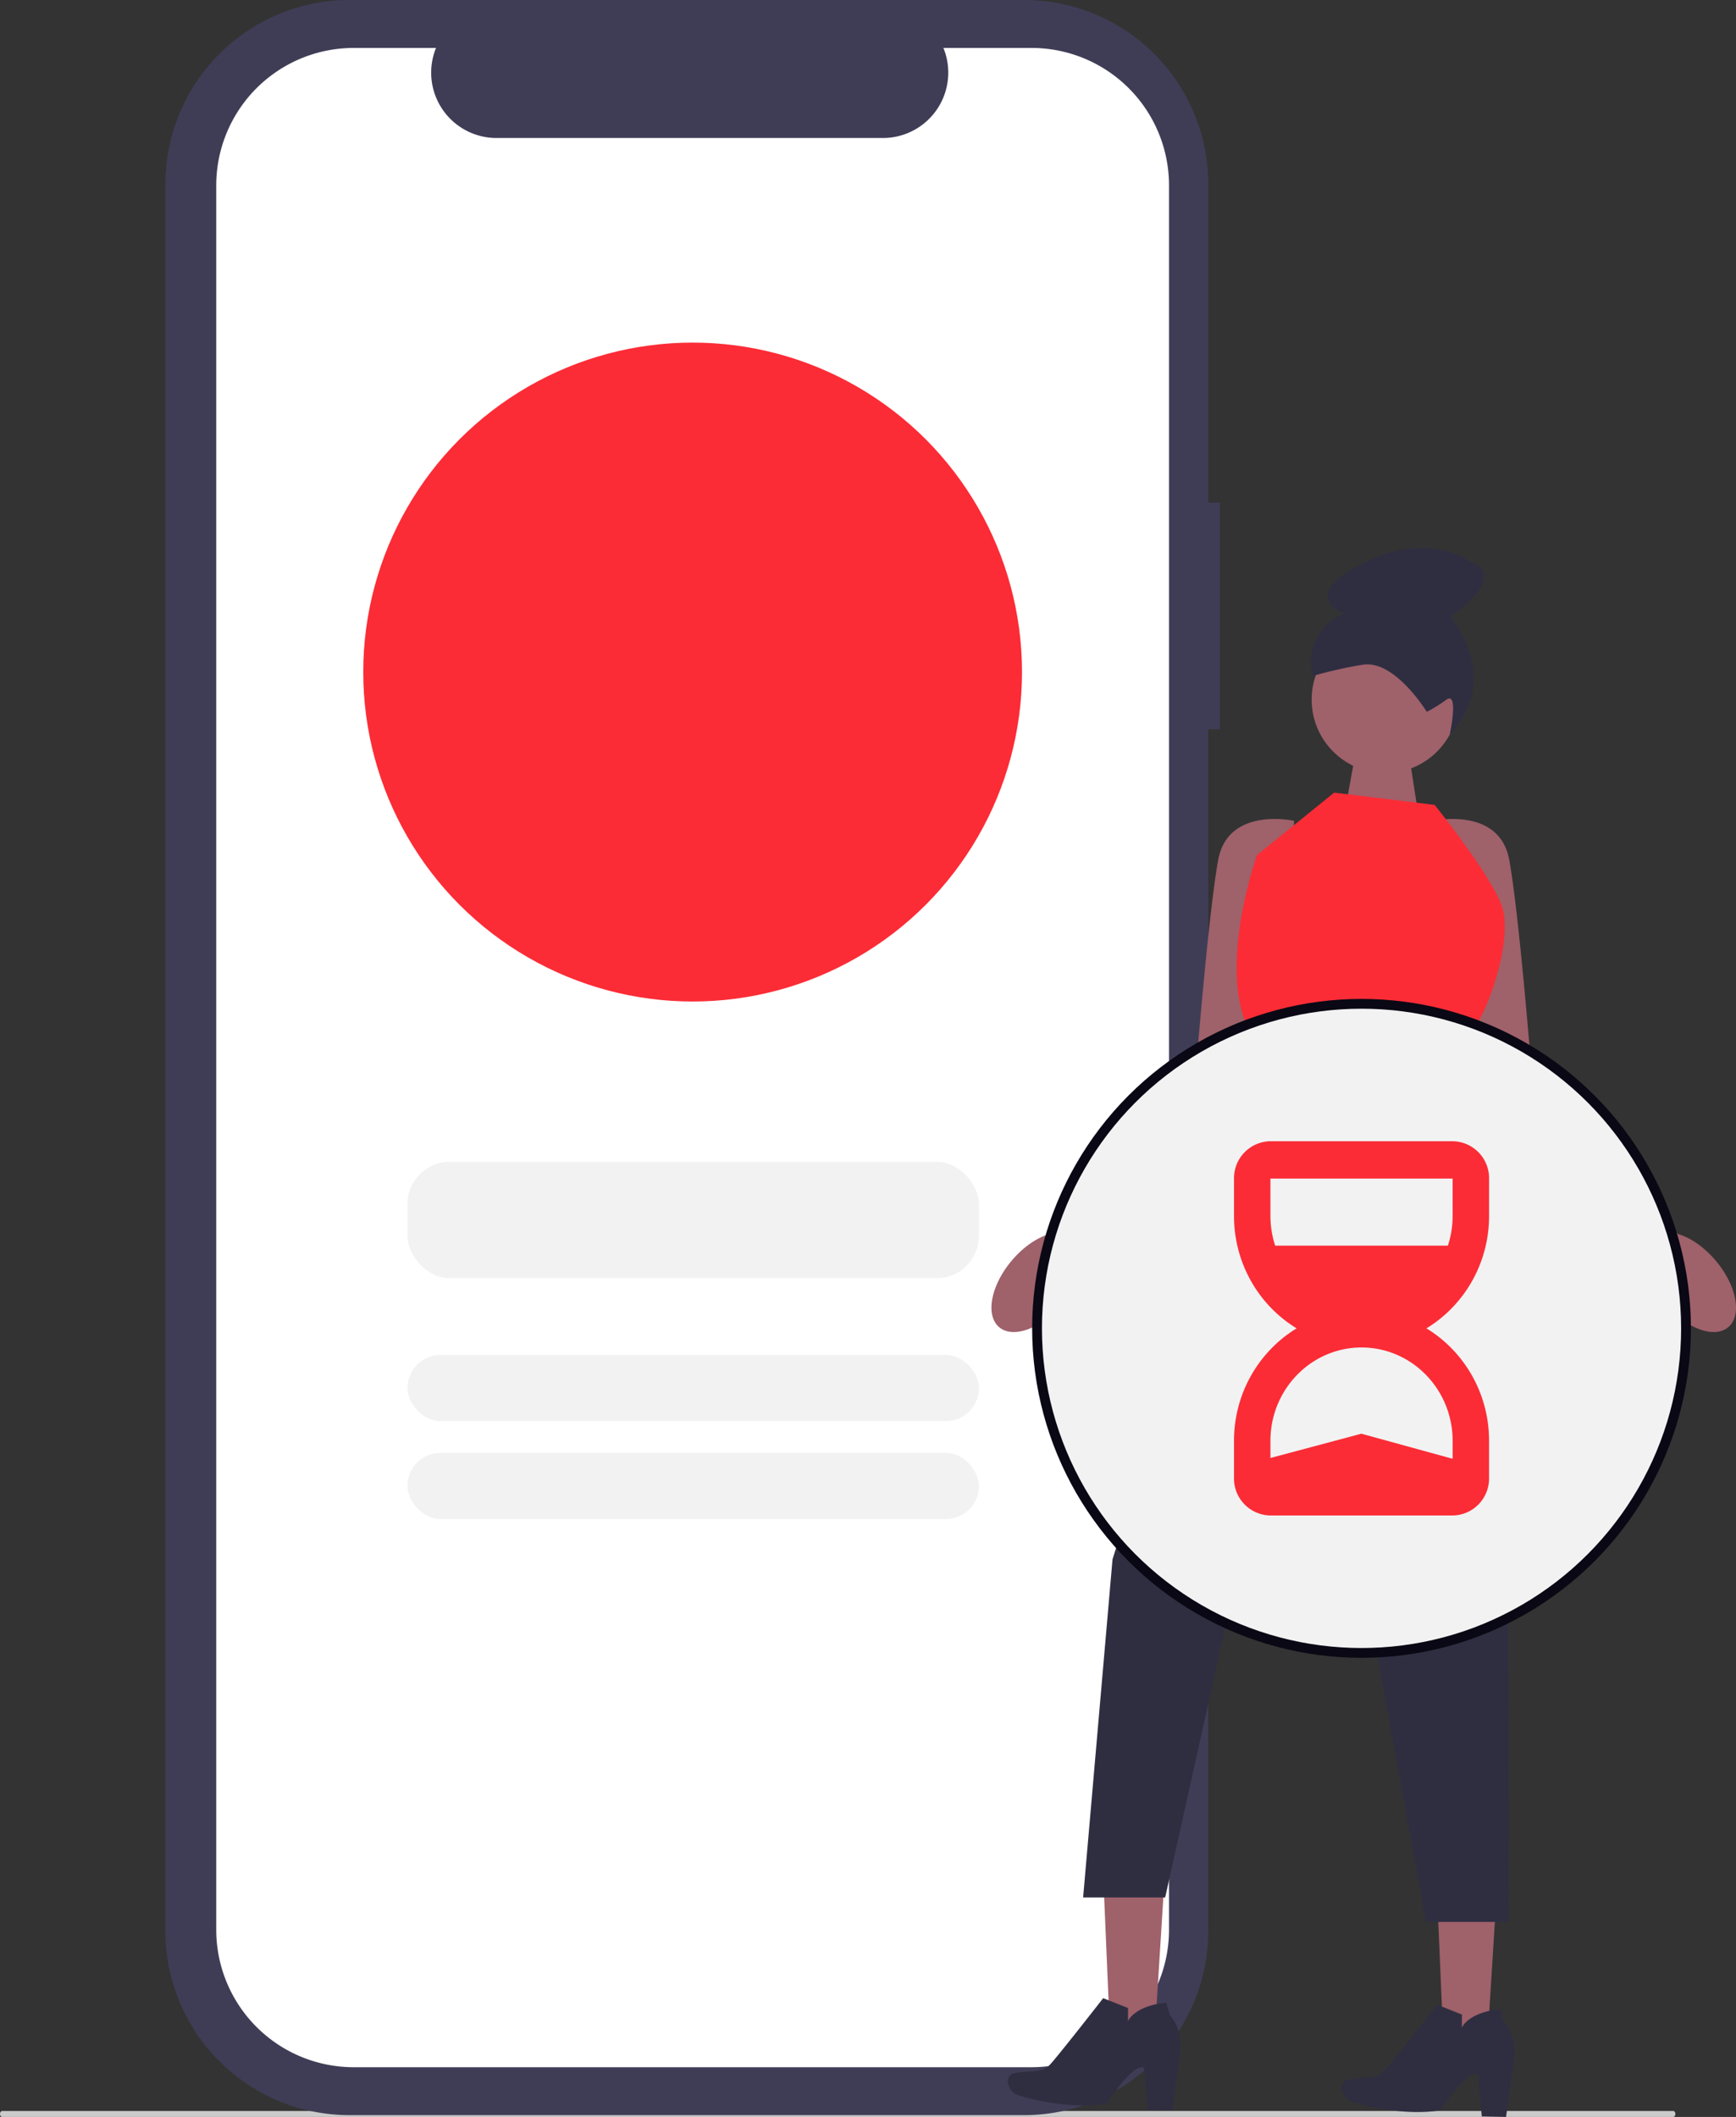 <svg xmlns="http://www.w3.org/2000/svg" width="656.131" height="799.931" viewBox="0 0 656.131 799.931" xmlns:xlink="http://www.w3.org/1999/xlink" role="img" artist="Katerina Limpitsouni" source="https://undraw.co/"><rect x="0" y="0" width="656.131" height="799.931" fill="#333333" stroke="none"/><g transform="translate(-232 -92)"><path d="M632.432,712.957H.786c-.434,0-.786-.5-.786-1.122s.352-1.122.786-1.122H632.432c.434,0,.786.5.786,1.122S632.866,712.957,632.432,712.957Z" transform="translate(232 178.973)" fill="#cbcbcb"/><path d="M484.219,189.932h-4.392V69.629A69.628,69.628,0,0,0,410.2,0H155.319A69.629,69.629,0,0,0,85.691,69.628v660a69.629,69.629,0,0,0,69.628,69.629H410.2a69.629,69.629,0,0,0,69.629-69.629h0V275.566h4.392Z" transform="translate(208.828 92)" fill="#3f3d56"/><path d="M462.914,68.142V727.167a51.953,51.953,0,0,1-51.907,52h-256.2a51.963,51.963,0,0,1-52-51.926V68.142a51.963,51.963,0,0,1,51.926-52h31.141a24.7,24.7,0,0,0,22.874,34.03H354.773a24.7,24.7,0,0,0,22.874-34.03h33.267a51.953,51.953,0,0,1,52,51.906v.093Z" transform="translate(210.922 93.975)" fill="#fff"/><g transform="translate(-364 -55.434)"><path d="M587.47,295.943c-4.381-5.219-9.629-8.765-14.341-10.13l-55.418-62.647s-4.628-58.316-8.331-78.681-28.7-14.811-28.7-14.811l2.777,58.316L499.2,250.936l64.848,55.055a37.8,37.8,0,0,0,4.184,6.106c7.889,9.4,18.592,13.4,23.905,8.937s3.225-15.695-4.665-25.091Z" transform="translate(657.058 327.918)" fill="#9f616a"/><path d="M413.325,295.943c4.381-5.219,9.629-8.765,14.34-10.13l55.418-62.647s4.628-58.316,8.331-78.681,28.7-14.811,28.7-14.811l-2.777,58.316L501.6,250.936l-64.848,55.055a37.787,37.787,0,0,1-4.183,6.106c-7.889,9.4-18.592,13.4-23.905,8.937s-3.225-15.695,4.665-25.091Z" transform="translate(565 327.918)" fill="#9f616a"/><path d="M463.859,140.048l4.517-24.714,17.6-1.2,5.265,34.067Z" transform="translate(641.223 309.677)" fill="#9f616a"/><g transform="translate(976.924 853.263)"><path d="M448.085,308.22l-23.456-1.34,3.077,71.987,15.894.909Z" transform="translate(-388.704 -306.88)" fill="#9f616a"/><path d="M447.109,328.974l9.4,3.715-.012,4.937s2.267-5.714,14.435-6.961l1.453,4.787s4.719,4.7,3.91,13.188l-3.1,22.743-9.177-.183-1.482-15.826s-2.528-3.591-14.172,13.473c0,0-12.827,2.8-32.691-2.971a5.914,5.914,0,0,1-4.591-5.5,3,3,0,0,1,2.633-3.107c5.072-1.162,10.024.311,13.3-3.2S447.109,328.974,447.109,328.974Z" transform="translate(-411.081 -279.748)" fill="#2f2e41"/></g><g transform="translate(1103.143 853.263)"><path d="M504.587,308.22l-23.456-1.34,3.077,71.987,15.894.909Z" transform="translate(-445.537 -306.88)" fill="#9f616a"/><path d="M503.594,328.974l9.392,3.715-.012,4.937s2.266-5.714,14.428-6.961l1.452,4.787s4.717,4.7,3.908,13.188l-3.1,22.743-9.172-.183-1.481-15.826s-2.527-3.591-14.165,13.473c0,0-12.821,2.8-32.675-2.971a5.913,5.913,0,0,1-4.589-5.5,3,3,0,0,1,2.632-3.107c5.069-1.162,10.019.311,13.293-3.2S503.594,328.974,503.594,328.974Z" transform="translate(-467.583 -277.283)" fill="#2f2e41"/></g><circle cx="27.77" cy="27.77" r="27.77" transform="translate(1091.741 384.026)" fill="#9f616a"/><path d="M503.665,152.37s-12.209-19.977-24.431-17.772a171.146,171.146,0,0,0-18.593,4.2s-4.977-15.928,11.732-23.57c0,0-18-6.312,7.2-19.018s40.884-.392,40.884-.392,15.217,4.2-7.91,20.575c0,0,20.016,22.8-.2,44.581,0,0,3.569-16.584-1.286-13.184a56.528,56.528,0,0,1-7.394,4.585Z" transform="translate(631.592 264.042)" fill="#2f2e41"/><path d="M522.126,129.144l-37.952-4.628-29.158,23.6s-14.5,40.405-3.7,64.8c.259.584.463,41.192.463,41.192H532.41s-.078-27.64,3-37.65a7.756,7.756,0,0,1,1.523-3.079c4.628-4.628,15.736-34.249,10.182-47.208S522.126,129.144,522.126,129.144Z" transform="translate(616.08 322.432)" fill="#fb2c36"/><path d="M483.293,181.849l-50.911,161.99L421.274,471.58h31.01L478.665,353.1,515,284.51l35.871,196.327h31.3l-.754-265.664-17.088-33.324Z" transform="translate(584.101 392.839)" fill="#2f2e41"/><g transform="translate(986.109 524.894)"><circle cx="124.491" cy="124.491" r="124.491" fill="#090814"/><circle cx="120.79" cy="120.79" r="120.79" transform="translate(3.7 3.7)" fill="#f2f2f2"/><g transform="translate(76.288 53.781)"><path d="M87.635,88.595H18.773A13.959,13.959,0,0,1,5,74.487V60.379C5,33.151,26.624,11,53.2,11s48.2,22.151,48.2,49.379V74.487A13.959,13.959,0,0,1,87.635,88.595ZM53.2,25.108c-18.986,0-34.431,15.822-34.431,35.27V74.487H87.644l-.009-14.108C87.635,40.93,72.189,25.108,53.2,25.108Z" transform="translate(-5 52.824)" fill="#fb2c36"/><path d="M18.773,2H87.635a13.959,13.959,0,0,1,13.773,14.109V30.217c0,27.228-21.624,49.38-48.2,49.38S5,57.445,5,30.217V16.109A13.959,13.959,0,0,1,18.773,2ZM53.2,65.488c18.986,0,34.431-15.823,34.431-35.271V16.109H18.764l.009,14.108C18.773,49.666,34.218,65.488,53.2,65.488Z" transform="translate(-5 -2)" fill="#fb2c36"/><path d="M0,0H74.977L69.609,21.213,37.8,26.623,4.489,20.856Z" transform="translate(9.792 39.458)" fill="#fb2c36"/><path d="M0,22.787H74.977L73.321,8.378,38.341-1.237,2.311,8.378Z" transform="translate(9.792 111.752)" fill="#fb2c36"/></g></g></g><circle cx="124.491" cy="124.491" r="124.491" transform="translate(369.293 221.46)" fill="#fb2c36"/><rect width="216" height="44" rx="16" transform="translate(386 531)" fill="#f2f2f2"/><rect width="216" height="25" rx="12.5" transform="translate(386 604)" fill="#f2f2f2"/><rect width="216" height="25" rx="12.5" transform="translate(386 641)" fill="#f2f2f2"/></g></svg>